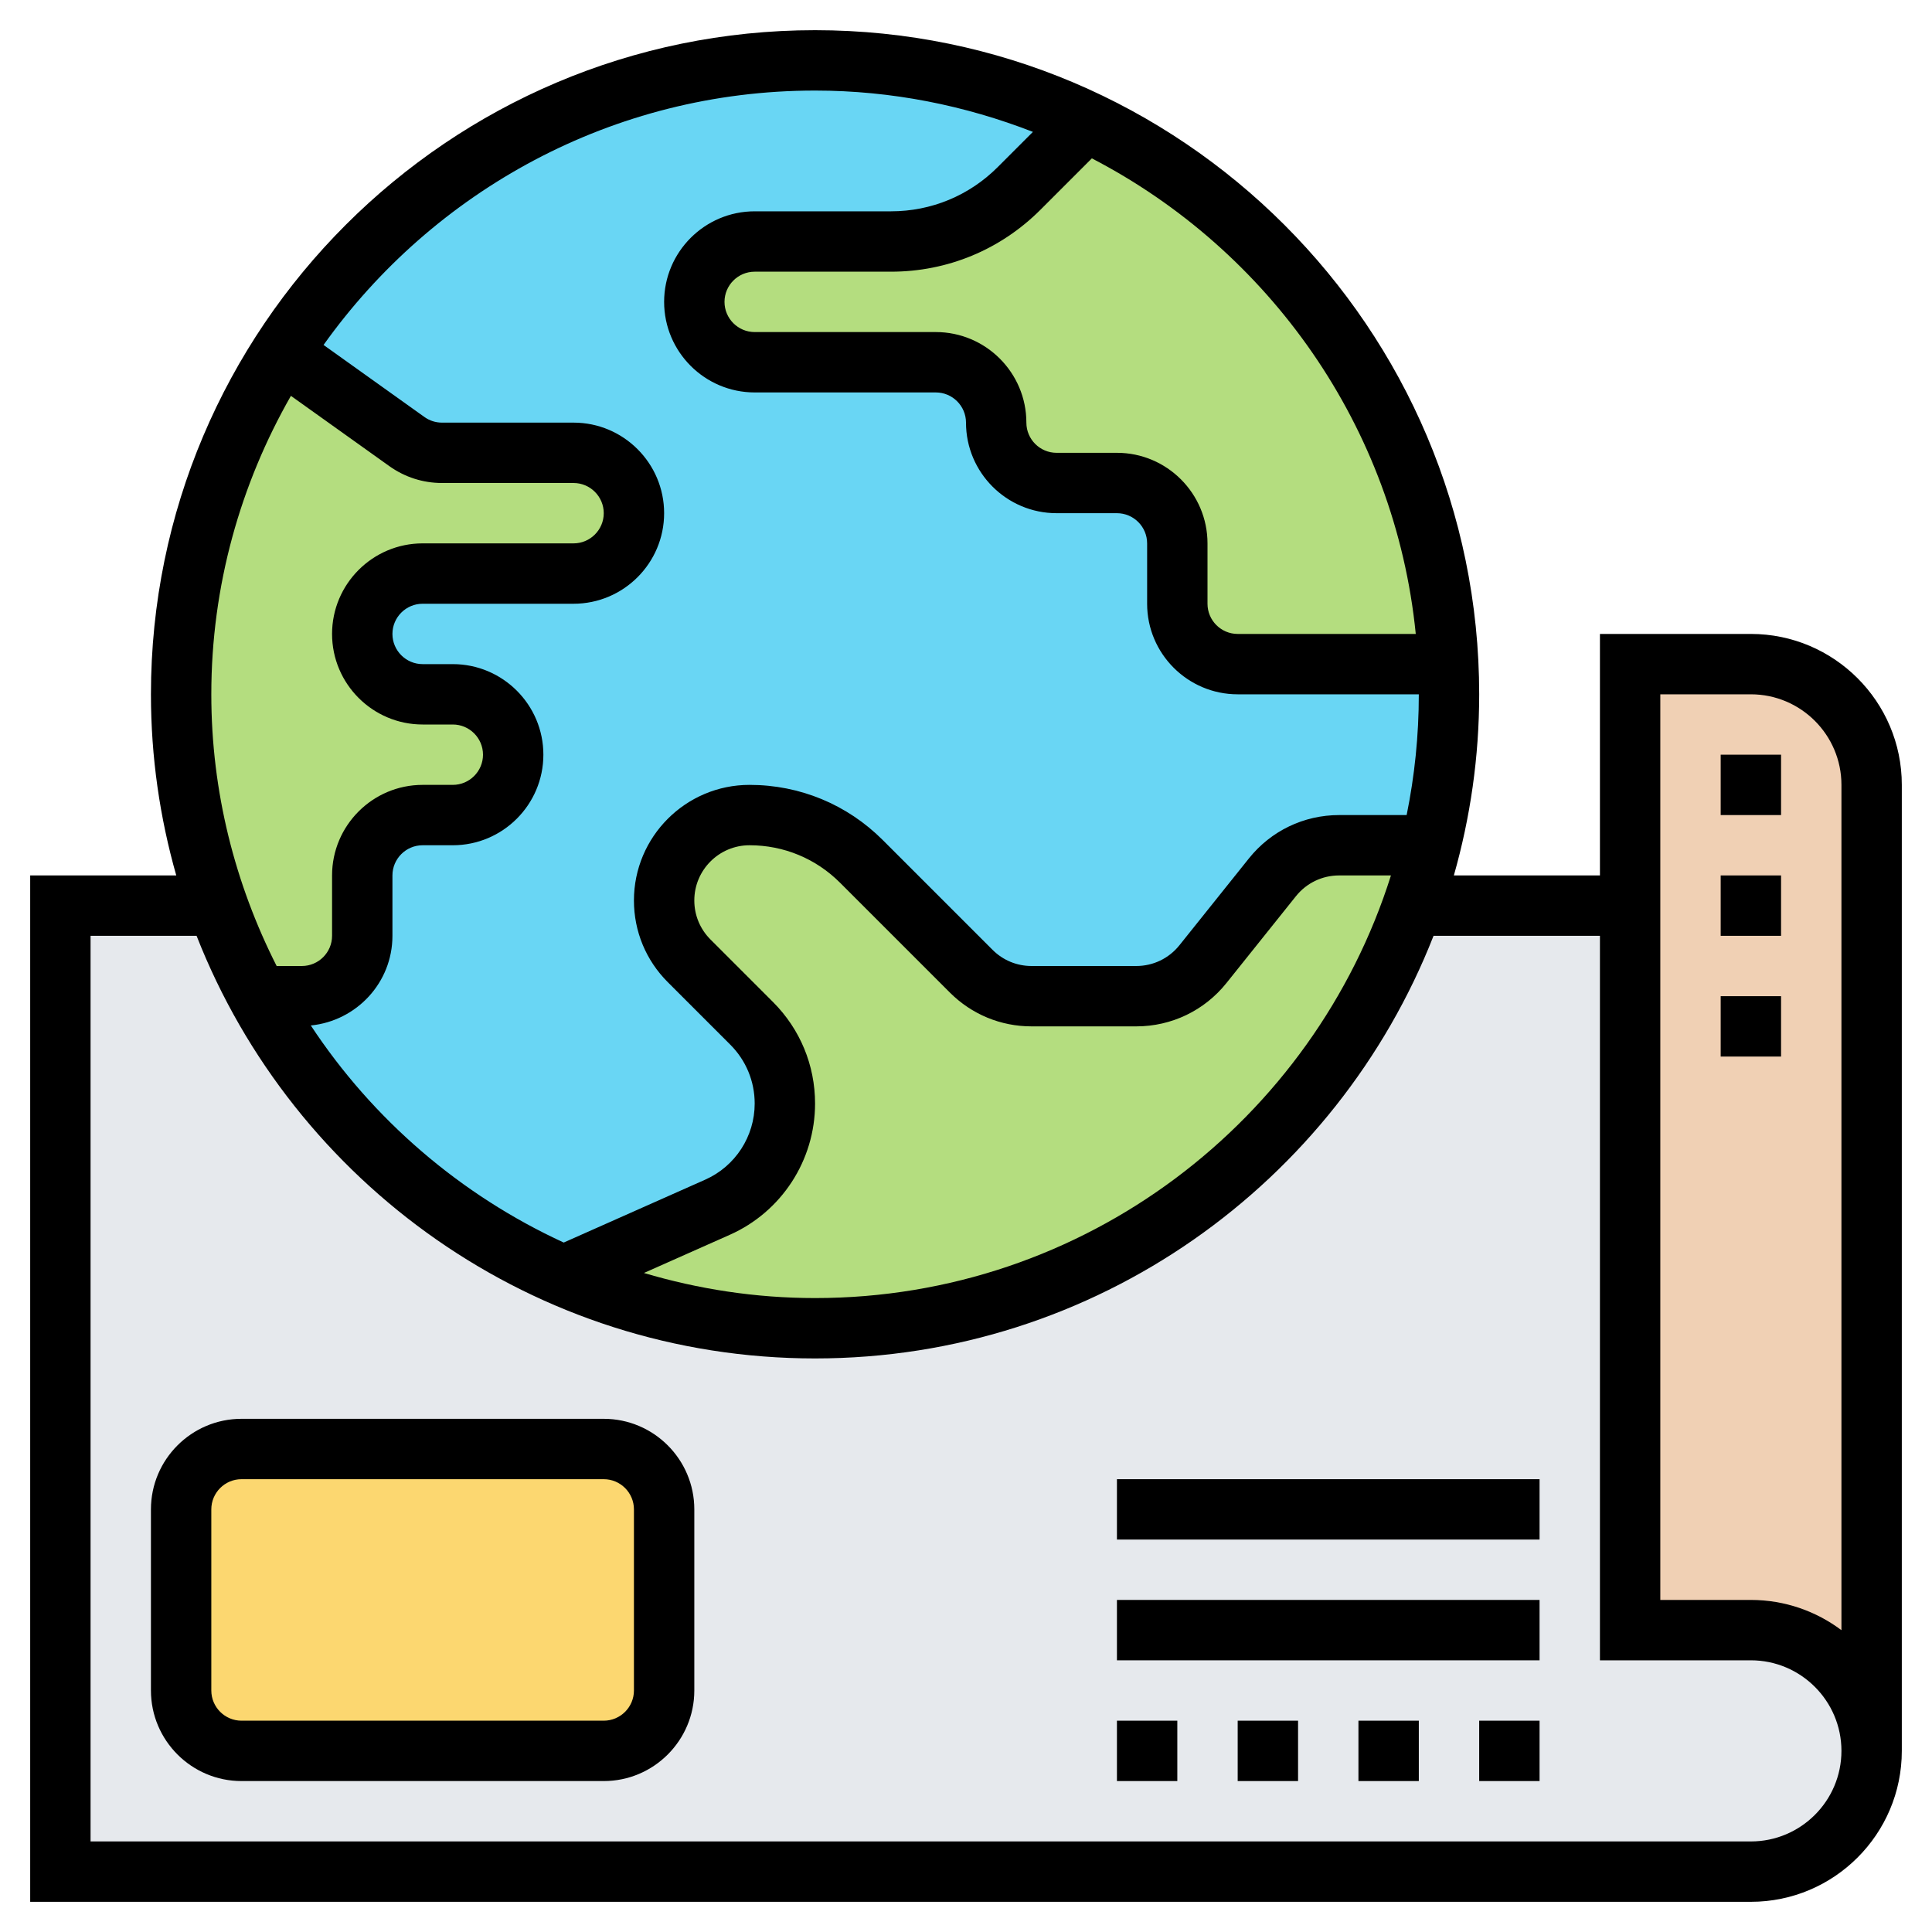 <svg id="Layer_5" enable-background="new 0 0 64 64" height="512" viewBox="0 0 64 64" width="512" xmlns="http://www.w3.org/2000/svg"><g><g><g><path d="m62 58c0-2.21-1.79-4-4-4h-4v-24-8h4c2.21 0 4 1.79 4 4z" fill="#f0d0b4"/></g><g><path d="m58 54h-4v-24h-52v32h56c1.1 0 2.1-.45 2.83-1.17.72-.73 1.17-1.73 1.17-2.83 0-2.21-1.79-4-4-4z" fill="#e6e9ed"/></g><g><path d="m22 50v6c0 1.1-.9 2-2 2h-12c-1.1 0-2-.9-2-2v-6c0-1.1.9-2 2-2h12c1.1 0 2 .9 2 2z" fill="#fcd770"/></g><g><path d="m48 23c0 1.72-.21 3.4-.6 5h-.02-3.02c-.86 0-1.67.39-2.21 1.06l-2.3 2.88c-.54.67-1.35 1.06-2.21 1.06h-3.47c-.75 0-1.47-.3-2-.83l-3.63-3.63c-.99-.99-2.32-1.54-3.71-1.54-.78 0-1.49.32-2 .83s-.83 1.22-.83 2c0 .75.3 1.47.83 2l2.07 2.07c.7.7 1.1 1.66 1.1 2.66 0 .74-.22 1.45-.6 2.04-.39.6-.95 1.09-1.63 1.39l-5.12 2.28c-4.32-1.87-7.89-5.15-10.12-9.27h1.47c1.1 0 2-.9 2-2v-2c0-1.1.9-2 2-2h1c1.1 0 2-.9 2-2 0-.55-.22-1.05-.59-1.41-.36-.37-.86-.59-1.41-.59h-1c-1.1 0-2-.9-2-2 0-.55.22-1.05.59-1.41.36-.37.86-.59 1.41-.59h5c1.1 0 2-.9 2-2 0-.55-.22-1.05-.59-1.41-.36-.37-.86-.59-1.41-.59h-4.36c-.42 0-.82-.13-1.16-.37l-4.14-2.96-.01-.01c3.73-5.81 10.25-9.66 17.67-9.66 3.21 0 6.25.72 8.98 2.01l-.01.02-2.21 2.21c-1.13 1.13-2.65 1.76-4.25 1.76h-4.51c-1.1 0-2 .9-2 2 0 .55.22 1.05.59 1.41.36.37.86.59 1.41.59h6c1.1 0 2 .9 2 2 0 .55.22 1.05.59 1.41.36.37.86.59 1.41.59h2c1.1 0 2 .9 2 2v2c0 1.1.9 2 2 2h6.95.02c.02.33.03.66.03 1z" fill="#69d6f4"/></g><g><path d="m47.97 22h-.02-6.95c-1.1 0-2-.9-2-2v-2c0-1.1-.9-2-2-2h-2c-.55 0-1.05-.22-1.41-.59-.37-.36-.59-.86-.59-1.41 0-1.1-.9-2-2-2h-6c-.55 0-1.05-.22-1.41-.59-.37-.36-.59-.86-.59-1.41 0-1.1.9-2 2-2h4.51c1.6 0 3.12-.63 4.25-1.76l2.21-2.21.01-.02c6.82 3.23 11.62 10.03 11.99 17.99z" fill="#b4dd7f"/></g><g><path d="m20.41 15.59c.37.36.59.86.59 1.41 0 1.1-.9 2-2 2h-5c-.55 0-1.05.22-1.41.59-.37.36-.59.86-.59 1.41 0 1.1.9 2 2 2h1c.55 0 1.05.22 1.41.59.37.36.59.86.59 1.41 0 1.1-.9 2-2 2h-1c-1.1 0-2 .9-2 2v2c0 1.1-.9 2-2 2h-1.47c-.52-.96-.97-1.96-1.33-3-.78-2.19-1.2-4.54-1.2-7 0-4.18 1.22-8.07 3.33-11.34l.01.01 4.14 2.96c.34.24.74.37 1.16.37h4.36c.55 0 1.05.22 1.41.59z" fill="#b4dd7f"/></g><g><path d="m44.36 28h3.02.02c-.17.68-.36 1.35-.6 2-2.88 8.16-10.66 14-19.8 14-2.97 0-5.79-.61-8.35-1.73l5.12-2.28c.68-.3 1.24-.79 1.63-1.39.38-.59.6-1.3.6-2.04 0-1-.4-1.96-1.1-2.66l-2.07-2.07c-.53-.53-.83-1.25-.83-2 0-.78.32-1.49.83-2s1.22-.83 2-.83c1.39 0 2.72.55 3.71 1.54l3.63 3.63c.53.53 1.25.83 2 .83h3.47c.86 0 1.67-.39 2.21-1.06l2.3-2.88c.54-.67 1.35-1.06 2.21-1.06z" fill="#b4dd7f"/></g></g><g><path d="m58 21h-5v8h-4.839c.543-1.909.839-3.92.839-6 0-12.131-9.869-22-22-22s-22 9.869-22 22c0 2.08.296 4.091.839 6h-4.839v34h57c2.757 0 5-2.243 5-5v-32c0-2.757-2.243-5-5-5zm-32.394 12.192-2.07-2.07c-.346-.346-.536-.805-.536-1.293 0-1.009.82-1.829 1.829-1.829 1.133 0 2.199.441 3 1.243l3.636 3.636c.723.723 1.684 1.121 2.706 1.121h3.469c1.169 0 2.259-.524 2.989-1.437l2.302-2.877c.35-.436.87-.686 1.428-.686h1.718c-2.554 8.105-10.139 14-19.077 14-1.97 0-3.87-.297-5.669-.831l2.843-1.264c1.717-.762 2.826-2.469 2.826-4.348 0-1.271-.495-2.466-1.394-3.365zm21.293-12.192h-5.899c-.551 0-1-.449-1-1v-2c0-1.654-1.346-3-3-3h-2c-.551 0-1-.449-1-1 0-1.654-1.346-3-3-3h-6c-.551 0-1-.449-1-1s.449-1 1-1h4.515c1.87 0 3.627-.728 4.95-2.05l1.704-1.704c5.862 3.04 10.044 8.884 10.73 15.754zm-19.899-18c2.547 0 4.975.497 7.217 1.369l-1.167 1.167c-.944.944-2.2 1.464-3.535 1.464h-4.515c-1.654 0-3 1.346-3 3s1.346 3 3 3h6c.551 0 1 .449 1 1 0 1.654 1.346 3 3 3h2c.551 0 1 .449 1 1v2c0 1.654 1.346 3 3 3h6c0 1.37-.14 2.707-.403 4h-2.237c-1.169 0-2.259.524-2.989 1.437l-2.302 2.877c-.35.436-.87.686-1.428.686h-3.469c-.488 0-.947-.19-1.293-.536l-3.636-3.636c-1.18-1.179-2.747-1.828-4.414-1.828-2.112 0-3.829 1.717-3.829 3.829 0 1.022.398 1.984 1.122 2.707l2.07 2.07c.521.521.808 1.214.808 1.951 0 1.089-.643 2.079-1.639 2.521l-4.687 2.083c-3.419-1.574-6.324-4.074-8.378-7.191 1.514-.151 2.704-1.417 2.704-2.97v-2c0-.551.449-1 1-1h1c1.654 0 3-1.346 3-3s-1.346-3-3-3h-1c-.551 0-1-.449-1-1s.449-1 1-1h5c1.654 0 3-1.346 3-3s-1.346-3-3-3h-4.359c-.209 0-.411-.064-.582-.187l-3.341-2.386c3.63-5.09 9.568-8.427 16.282-8.427zm-17.363 10.113 3.26 2.328c.513.366 1.116.559 1.744.559h4.359c.551 0 1 .449 1 1s-.449 1-1 1h-5c-1.654 0-3 1.346-3 3s1.346 3 3 3h1c.551 0 1 .449 1 1s-.449 1-1 1h-1c-1.654 0-3 1.346-3 3v2c0 .551-.449 1-1 1h-.836c-1.373-2.709-2.164-5.761-2.164-9 0-3.597.968-6.967 2.637-9.887zm48.363 47.887h-55v-30h3.512c3.208 8.186 11.179 14 20.488 14s17.28-5.814 20.488-14h5.512v24h5c1.654 0 3 1.346 3 3s-1.346 3-3 3zm3-6.998c-.836-.628-1.875-1.002-3-1.002h-3v-30h3c1.654 0 3 1.346 3 3z"/><path d="m37 49h14v2h-14z"/><path d="m37 53h14v2h-14z"/><path d="m37 57h2v2h-2z"/><path d="m49 57h2v2h-2z"/><path d="m41 57h2v2h-2z"/><path d="m45 57h2v2h-2z"/><path d="m20 47h-12c-1.654 0-3 1.346-3 3v6c0 1.654 1.346 3 3 3h12c1.654 0 3-1.346 3-3v-6c0-1.654-1.346-3-3-3zm1 9c0 .551-.449 1-1 1h-12c-.551 0-1-.449-1-1v-6c0-.551.449-1 1-1h12c.551 0 1 .449 1 1z"/><path d="m57 25h2v2h-2z"/><path d="m57 29h2v2h-2z"/><path d="m57 33h2v2h-2z"/></g></g></svg>